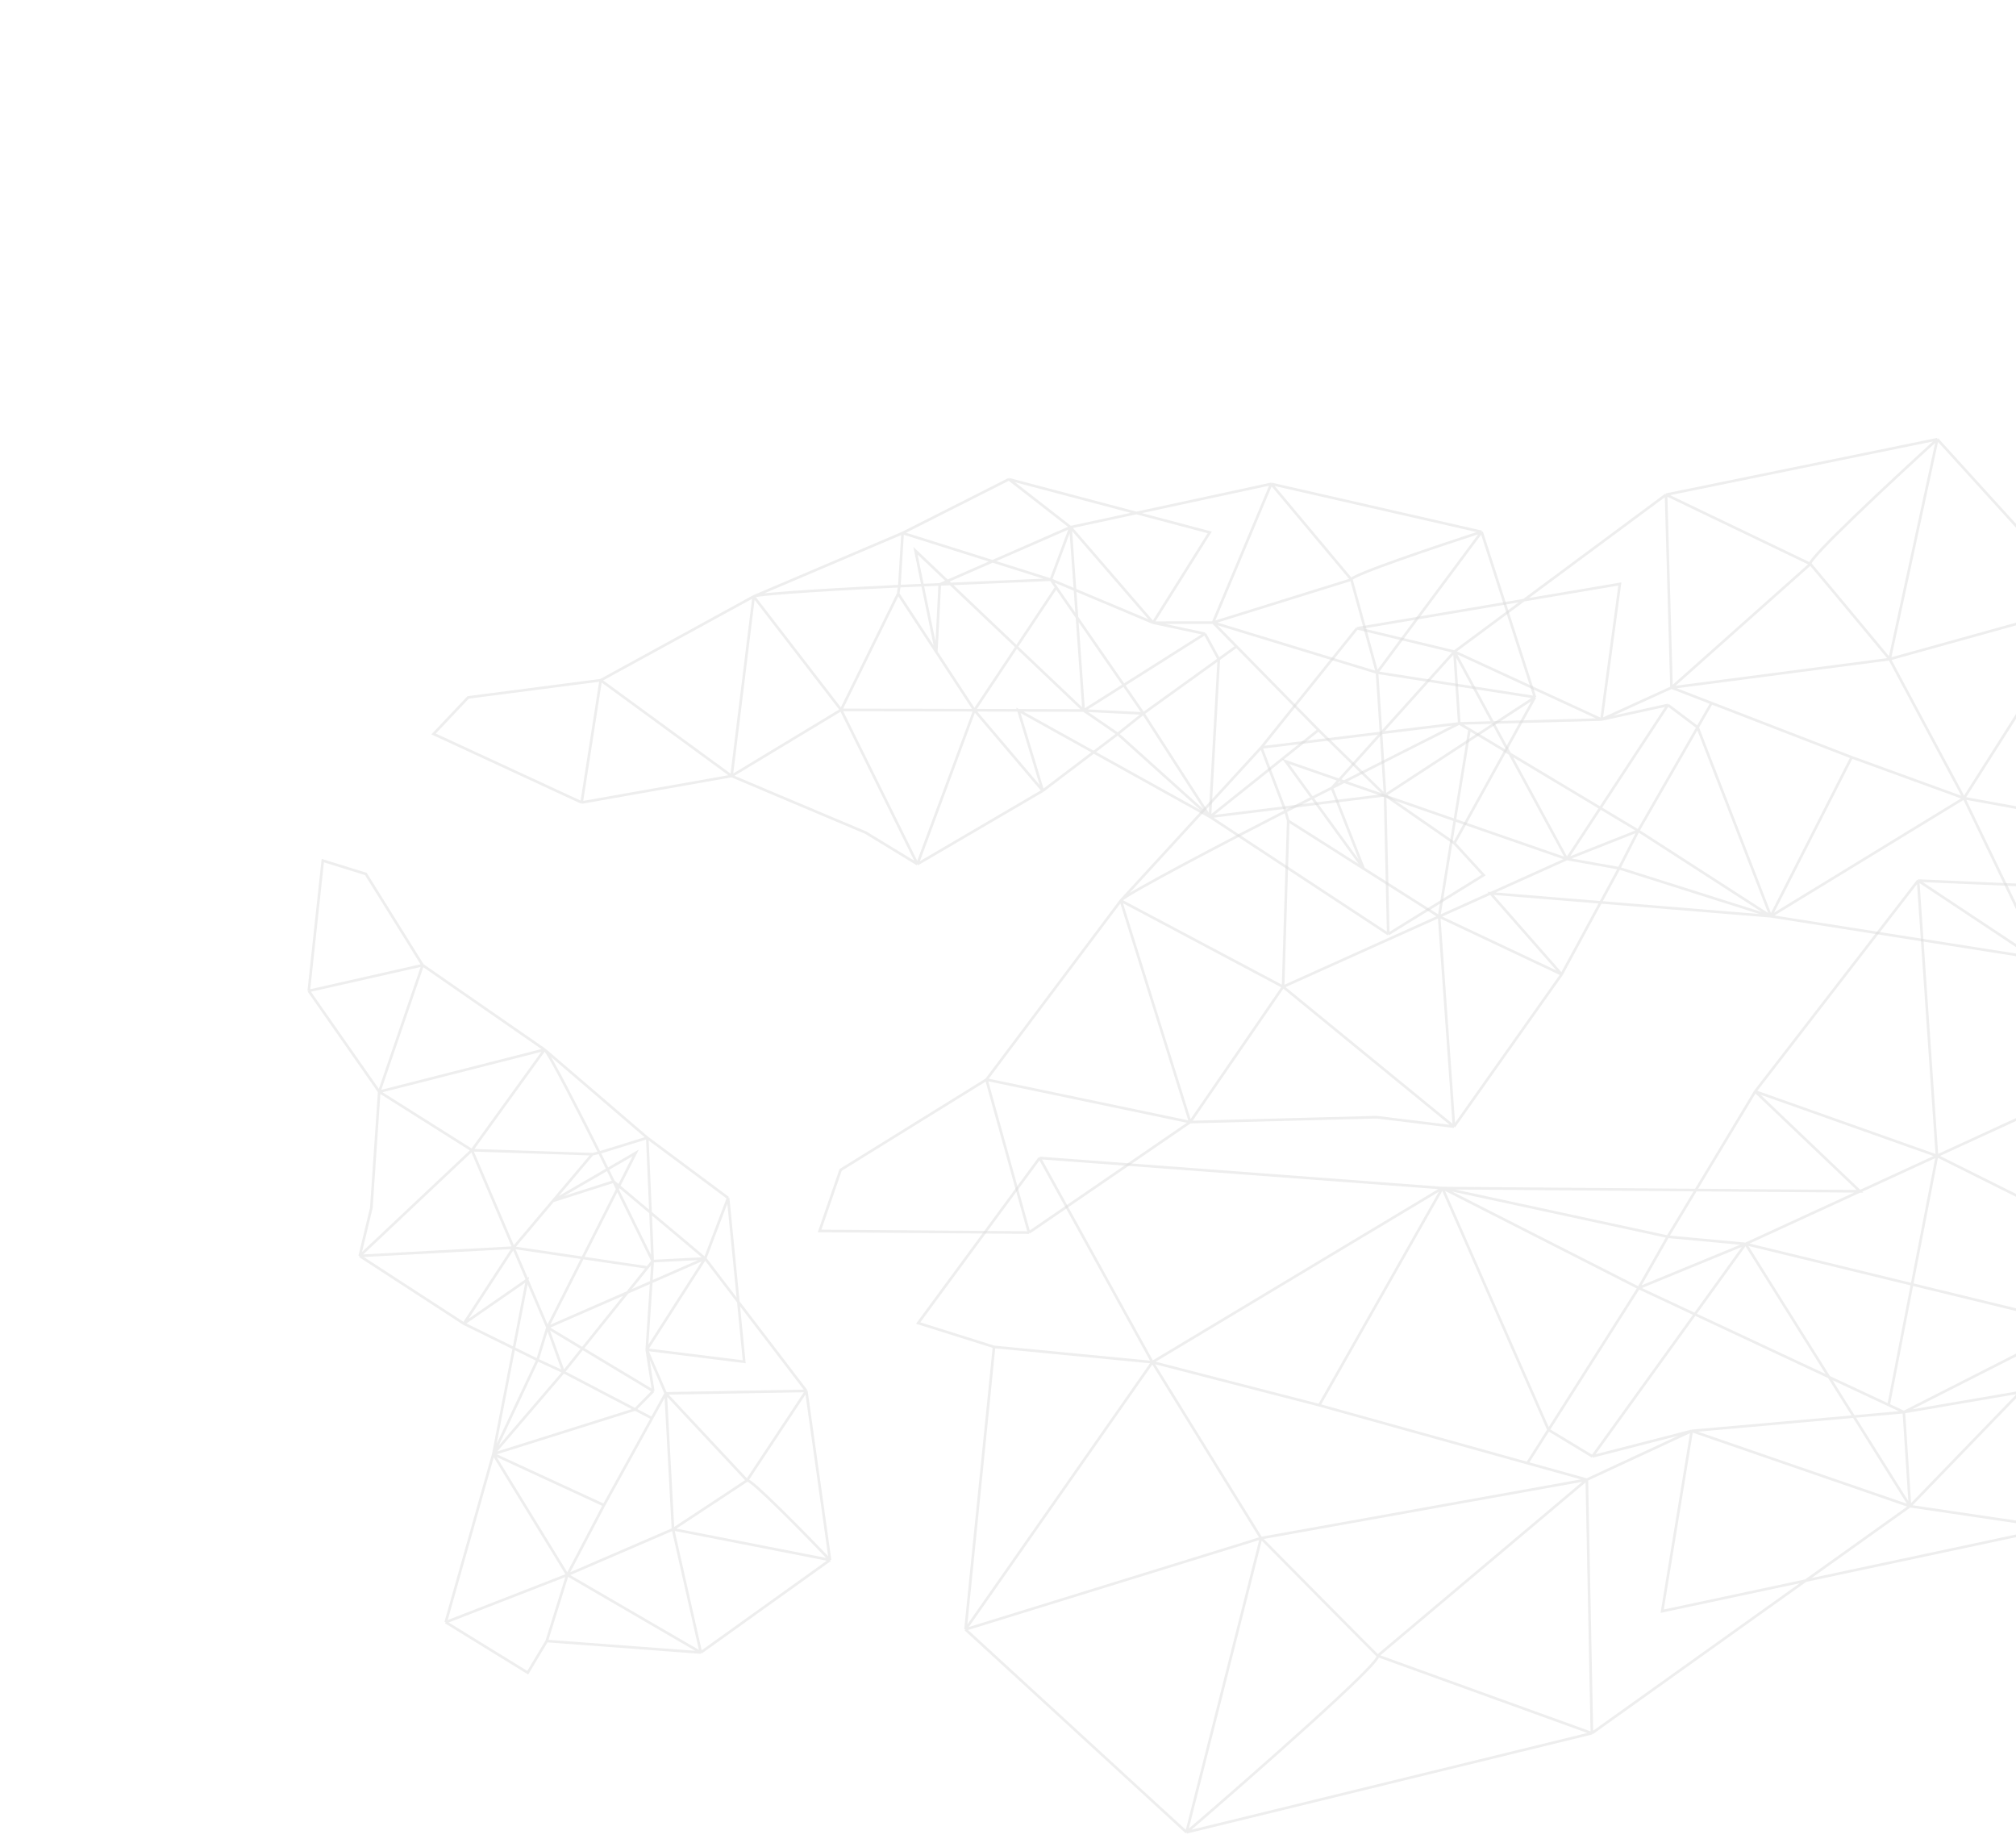 <svg width="768" height="702" viewBox="0 0 768 702" fill="none" xmlns="http://www.w3.org/2000/svg">
<g clip-path="url(#clip0)">
<path opacity="0.45" d="M378.684 513.004L438.996 518.824M378.684 513.004L349.771 503.919L396.059 441.035M378.684 513.004L367.817 620.607M438.996 518.824L367.817 620.607M438.996 518.824L396.059 441.035M438.996 518.824L549.489 452.513M438.996 518.824L502.574 535.217M438.996 518.824L480.4 585.825M367.817 620.607L480.4 585.825M367.817 620.607L452.004 697.878M480.4 585.825L452.004 697.878M480.4 585.825C494.368 599.956 522.814 628.705 524.855 630.649M480.4 585.825L604.505 563.571M452.004 697.878C477.138 676.278 526.896 632.592 524.855 630.649M452.004 697.878L606.434 660.142M524.855 630.649L604.505 563.571M524.855 630.649L606.434 660.142M396.059 441.035L549.489 452.513M549.489 452.513L635.331 471.037M549.489 452.513L624.254 490.546M549.489 452.513L502.574 535.217M549.489 452.513L589.91 544.593M549.489 452.513L708.553 453.743L668.646 415.7M668.646 415.7L635.331 471.037M668.646 415.7L737.895 440.248M668.646 415.7L730.707 335.395M635.331 471.037L664.985 473.78M635.331 471.037L624.254 490.546M624.254 490.546L664.985 473.78M624.254 490.546L589.91 544.593M624.254 490.546L719.488 535.126M502.574 535.217L581.853 557.27M604.505 563.571L606.434 660.142M604.505 563.571L581.853 557.27M604.505 563.571L644.462 545.001M606.434 660.142L727.604 573.662M644.462 545.001L725.285 537.839M644.462 545.001L606.628 554.71M644.462 545.001L727.604 573.662M644.462 545.001L633.211 613.662L782.786 581.82M725.285 537.839L719.488 535.126M725.285 537.839L798.028 500.855M725.285 537.839L727.604 573.662M725.285 537.839L837.907 518.529M664.985 473.78L606.628 554.71M664.985 473.78L737.895 440.248M664.985 473.78L824.117 512.454L780.469 461.502M664.985 473.78L727.604 573.662M581.853 557.27L589.91 544.593M589.91 544.593L606.628 554.71M826.963 399.285L730.707 335.395M826.963 399.285L737.895 440.248M826.963 399.285L880.566 328.028M826.963 399.285L918.612 436.607M826.963 399.285L823.044 482.756M730.707 335.395L737.895 440.248M730.707 335.395L774.507 337.307L880.566 328.028M737.895 440.248L719.488 535.126M737.895 440.248L780.469 461.502M823.044 482.756L824.48 487.406M823.044 482.756L780.469 461.502M824.48 487.406L798.028 500.855M824.48 487.406C854.78 471.843 916.027 439.895 918.612 436.607M824.48 487.406L837.907 518.529M780.469 461.502L798.028 500.855M798.028 500.855L727.604 573.662M727.604 573.662L782.786 581.82M782.786 581.82L837.907 518.529M837.907 518.529L918.612 436.607M918.612 436.607L880.566 328.028M918.612 436.607L996.029 341.905M880.566 328.028L996.029 341.905M880.566 328.028L972.799 266.715M996.029 341.905L972.799 266.715M996.029 341.905L1079.41 291.256L1091.72 259.875L972.799 266.715" stroke="#D9D9D9"/>
<path opacity="0.45" d="M788.722 311.361L748.199 303.989M788.722 311.361L808.2 319.68L777.643 365.201M788.722 311.361L795.146 230.126M748.199 303.989L795.146 230.126M748.199 303.989L777.643 365.201M748.199 303.989L674.579 348.973M748.199 303.989L705.398 288.421M748.199 303.989L719.87 251.049M795.146 230.126L719.87 251.049M795.146 230.126L738.022 167.289M719.87 251.049L738.022 167.289M719.87 251.049C710.382 239.627 691.058 216.39 689.673 214.813M719.87 251.049L636.76 261.889M738.022 167.289C721.329 182.473 688.288 213.236 689.673 214.813M738.022 167.289L634.686 188.41M689.673 214.813L636.76 261.889M689.673 214.813L634.686 188.41M777.643 365.201L674.579 348.973M674.579 348.973L616.819 330.697M674.579 348.973L624.096 316.414M674.579 348.973L705.398 288.421M674.579 348.973L646.709 277.025M674.579 348.973L567.818 340.258L594.908 371.118M594.908 371.118L616.819 330.697M594.908 371.118L548.235 349.077M594.908 371.118L553.906 429.106M616.819 330.697L596.896 327.162M616.819 330.697L624.096 316.414M624.096 316.414L596.896 327.162M624.096 316.414L646.709 277.025M624.096 316.414L559.822 277.88M705.398 288.421L652.013 267.785M636.76 261.889L634.686 188.41M636.76 261.889L652.013 267.785M636.76 261.889L610.094 274.046M634.686 188.41L554.063 248.199M610.094 274.046L555.909 275.534M610.094 274.046L635.406 268.518M610.094 274.046L554.063 248.199M610.094 274.046L617.09 222.421L516.964 239.3M555.909 275.534L559.822 277.88M555.909 275.534L507.388 300.08M555.909 275.534L554.063 248.199M555.909 275.534L480.482 284.699M596.896 327.162L635.406 268.518M596.896 327.162L548.235 349.077M596.896 327.162L489.786 289.99L519.49 330.843M596.896 327.162L554.063 248.199M652.013 267.785L646.709 277.025M646.709 277.025L635.406 268.518M488.79 375.847L553.906 429.106M488.79 375.847L548.235 349.077M488.79 375.847L453.391 427.373M488.79 375.847L426.981 343.003M488.79 375.847L490.746 312.61M553.906 429.106L548.235 349.077M553.906 429.106L524.495 425.511L453.391 427.373M548.235 349.077L559.822 277.88M548.235 349.077L519.49 330.843M490.746 312.61L489.744 309.006M490.746 312.61L519.49 330.843M489.744 309.006L507.388 300.08M489.744 309.006C469.535 319.35 428.689 340.631 426.981 343.003M489.744 309.006L480.482 284.699M519.49 330.843L507.388 300.08M507.388 300.08L554.063 248.199M554.063 248.199L516.964 239.3M516.964 239.3L480.482 284.699M480.482 284.699L426.981 343.003M426.981 343.003L453.391 427.373M426.981 343.003L375.789 411.18M453.391 427.373L375.789 411.18M453.391 427.373L391.986 469.453M375.789 411.18L391.986 469.453M375.789 411.18L320.241 445.59L312.231 468.834L391.986 469.453" stroke="#D9D9D9"/>
<path opacity="0.45" d="M554.04 321.142L527.652 302.867M554.04 321.142L565.187 333.315L528.848 355.788M554.04 321.142L584.745 265.554M527.652 302.867L584.745 265.554M527.652 302.867L528.848 355.788M527.652 302.867L460.923 311.1M527.652 302.867L502.285 278.043M527.652 302.867L524.585 256.176M584.745 265.554L524.585 256.176M584.745 265.554L564.426 202.571M524.585 256.176L564.426 202.571M524.585 256.176C521.526 245.016 515.291 222.304 514.815 220.74M524.585 256.176L462.11 237.121M564.426 202.571C547.691 207.975 514.34 219.175 514.815 220.74M564.426 202.571L484.286 184.303M514.815 220.74L462.11 237.121M514.815 220.74L484.286 184.303M528.848 355.788L460.923 311.1M460.923 311.1L425.811 279.539M460.923 311.1L435.572 271.743M460.923 311.1L502.285 278.043M460.923 311.1L464.299 251.065M460.923 311.1L387.956 270.553L397.25 301.174M397.25 301.174L425.811 279.539M397.25 301.174L371.219 270.509M397.25 301.174L349.487 329.134M425.811 279.539L412.808 270.617M425.811 279.539L435.572 271.743M435.572 271.743L412.808 270.617M435.572 271.743L464.299 251.065M435.572 271.743L402.357 223.707M502.285 278.043L471.037 246.215M462.11 237.121L484.286 184.303M462.11 237.121L471.037 246.215M462.11 237.121L439.271 237.167M484.286 184.303L407.823 200.789M439.271 237.167L400.335 220.784M439.271 237.167L459.015 241.39M439.271 237.167L407.823 200.789M439.271 237.167L460.852 202.778L384.356 182.532M400.335 220.784L402.357 223.707M400.335 220.784L357.998 222.588M400.335 220.784L407.823 200.789M400.335 220.784L343.852 203.011M412.808 270.617L459.015 241.39M412.808 270.617L371.219 270.509M412.808 270.617L348.753 209.761L356.687 248.317M412.808 270.617L407.823 200.789M471.037 246.215L464.299 251.065M464.299 251.065L459.015 241.39M320.413 270.377L349.487 329.134M320.413 270.377L371.219 270.509M320.413 270.377L278.705 295.554M320.413 270.377L287.115 227.173M320.413 270.377L342.154 226.125M349.487 329.134L371.219 270.509M349.487 329.134L329.77 317.116L278.705 295.554M371.219 270.509L402.357 223.707M371.219 270.509L356.687 248.317M342.154 226.125L342.603 223.244M342.154 226.125L356.687 248.317M342.603 223.244L357.998 222.588M342.603 223.244C324.93 224.081 289.091 226.039 287.115 227.173M342.603 223.244L343.852 203.011M356.687 248.317L357.998 222.588M357.998 222.588L407.823 200.789M407.823 200.789L384.356 182.532M384.356 182.532L343.852 203.011M343.852 203.011L287.115 227.173M287.115 227.173L278.705 295.554M287.115 227.173L228.84 259.084M278.705 295.554L228.84 259.084M278.705 295.554L221.581 305.656M228.84 259.084L221.581 305.656M228.84 259.084L178.341 265.628L165.175 279.547L221.581 305.656" stroke="#D9D9D9"/>
<path opacity="0.45" d="M208.288 625.019L216.136 599.84M208.288 625.019L201.043 637.098L169.805 617.868M208.288 625.019L266.984 629.405M216.136 599.84L266.984 629.405M216.136 599.84L169.805 617.868M216.136 599.84L187.929 553.817M216.136 599.84L230.084 573.282M216.136 599.84L256.381 582.466M266.984 629.405L256.381 582.466M266.984 629.405L316.194 594.162M256.381 582.466L316.194 594.162M256.381 582.466C265.271 576.617 283.359 564.705 284.591 563.851M256.381 582.466L253.593 530.702M316.194 594.162C306.173 583.702 285.823 562.996 284.591 563.851M316.194 594.162L307.168 529.763M284.591 563.851L253.593 530.702M284.591 563.851L307.168 529.763M169.805 617.868L187.929 553.817M187.929 553.817L204.765 517.965M187.929 553.817L214.708 522.561M187.929 553.817L230.084 573.282M187.929 553.817L241.973 536.82M187.929 553.817L200.816 487.43L176.707 504.138M176.707 504.138L204.765 517.965M176.707 504.138L195.602 475.203M176.707 504.138L137.042 478.348M204.765 517.965L208.558 505.585M204.765 517.965L214.708 522.561M214.708 522.561L208.558 505.585M214.708 522.561L241.973 536.82M214.708 522.561L246.68 482.753M230.084 573.282L248.369 540.164M253.593 530.702L307.168 529.763M253.593 530.702L248.369 540.164M253.593 530.702L246.386 514.052M307.168 529.763L268.623 479.312M246.386 514.052L248.626 480.33M246.386 514.052L248.854 529.828M246.386 514.052L268.623 479.312M246.386 514.052L283.508 518.652L277.371 456.271M248.626 480.33L246.68 482.753M248.626 480.33L233.747 450.022M248.626 480.33L268.623 479.312M248.626 480.33L246.586 433.354M208.558 505.585L248.854 529.828M208.558 505.585L195.602 475.203M208.558 505.585L242.166 439.117L210.628 457.405M208.558 505.585L268.623 479.312M248.369 540.164L241.973 536.82M241.973 536.82L248.854 529.828M179.775 438.087L137.042 478.348M179.775 438.087L195.602 475.203M179.775 438.087L144.466 415.815M179.775 438.087L207.456 399.785M179.775 438.087L225.654 439.607M137.042 478.348L195.602 475.203M137.042 478.348L141.461 460.066L144.466 415.815M195.602 475.203L246.68 482.753M195.602 475.203L210.628 457.405M225.654 439.607L228.337 439.001M225.654 439.607L210.628 457.405M228.337 439.001L233.747 450.022M228.337 439.001C222.052 426.376 209.077 400.86 207.456 399.785M228.337 439.001L246.586 433.354M210.628 457.405L233.747 450.022M233.747 450.022L268.623 479.312M268.623 479.312L277.371 456.271M277.371 456.271L246.586 433.354M246.586 433.354L207.456 399.785M207.456 399.785L144.466 415.815M207.456 399.785L161.005 367.607M144.466 415.815L161.005 367.607M144.466 415.815L117.624 377.406M161.005 367.607L117.624 377.406M161.005 367.607L139.382 332.879L122.965 327.784L117.624 377.406" stroke="#D9D9D9"/>
</g>
<defs>
<clipPath id="clip0">
<rect width="768" height="702" fill="white"/>
</clipPath>
</defs>
</svg>
